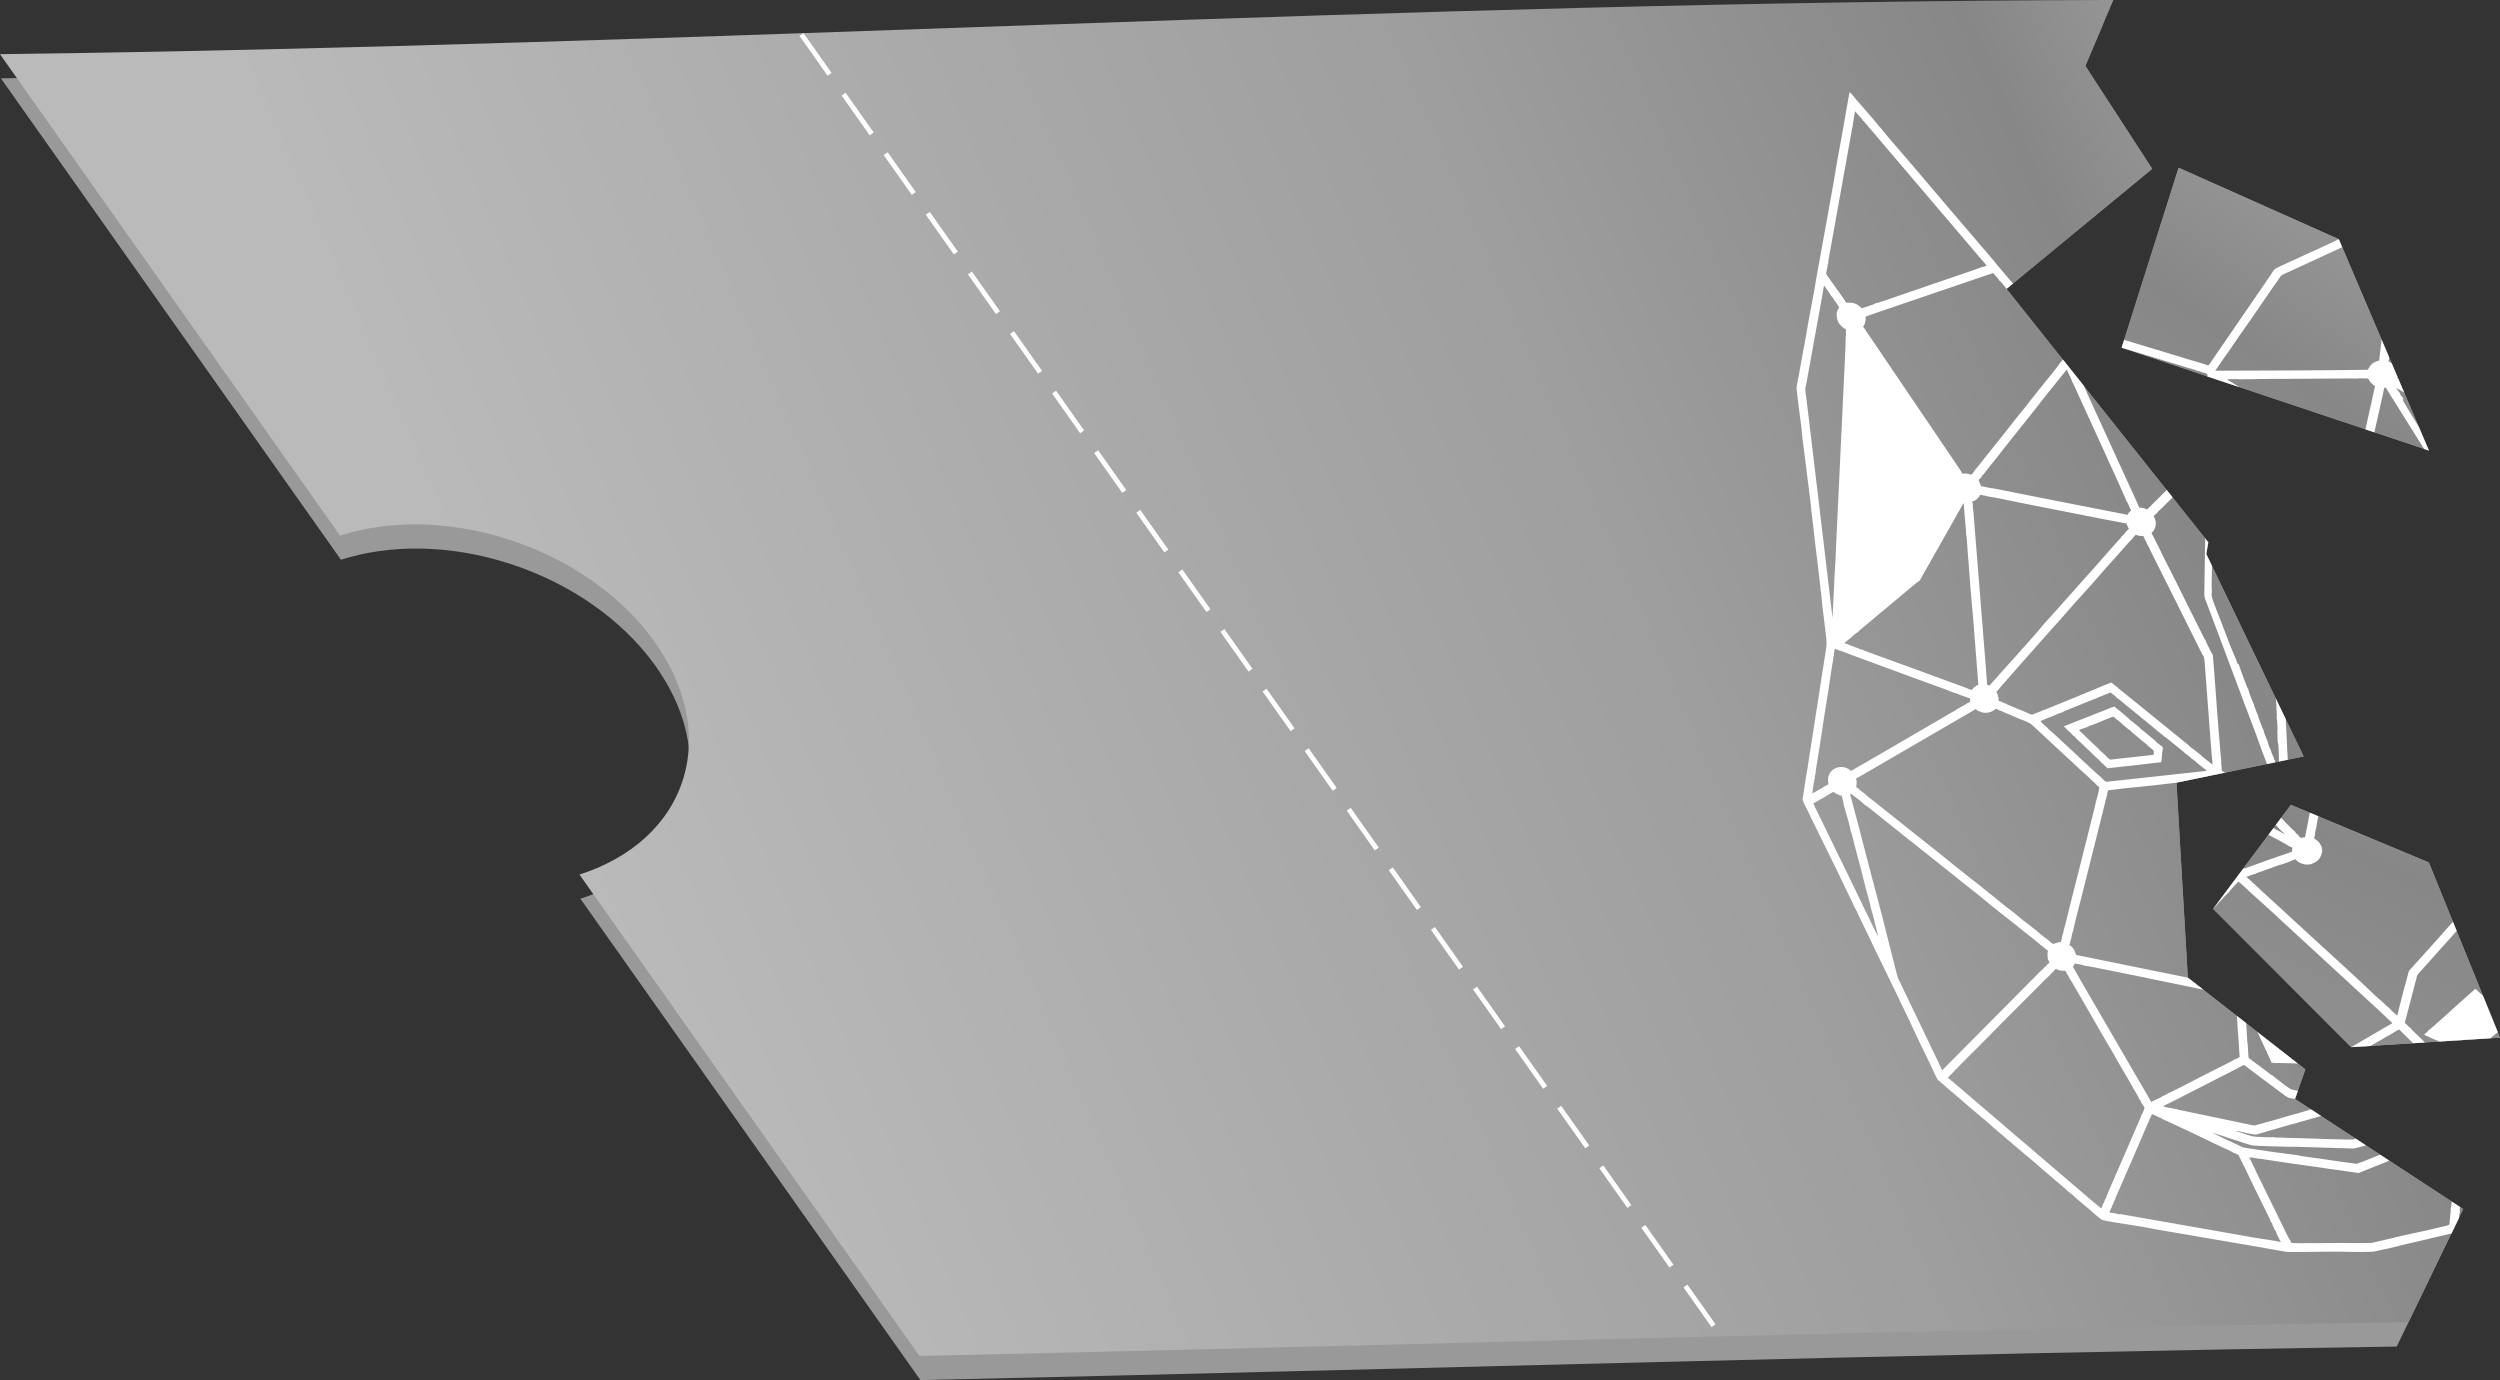 <?xml version="1.0" encoding="UTF-8"?>
<!DOCTYPE svg PUBLIC "-//W3C//DTD SVG 1.1//EN" "http://www.w3.org/Graphics/SVG/1.1/DTD/svg11.dtd">
<!-- Creator: CorelDRAW -->
<svg xmlns="http://www.w3.org/2000/svg" xml:space="preserve" width="102.8mm" height="56.751mm" version="1.1" style="shape-rendering:geometricPrecision; text-rendering:geometricPrecision; image-rendering:optimizeQuality; fill-rule:evenodd; clip-rule:evenodd"
viewBox="0 0 1592.55 879.17"
 xmlns:xlink="http://www.w3.org/1999/xlink"
 xmlns:xodm="http://www.corel.com/coreldraw/odm/2003">
 <rect x="0" y="0" width="1592.55" height="879.17" fill="#333333" stroke="none"/>
 <defs>
  <style type="text/css">
   <![CDATA[
    .str0 {stroke:white;stroke-width:3.1;stroke-miterlimit:22.926;stroke-dasharray:30.984 15.492}
    .fil3 {fill:none}
    .fil2 {fill:white}
    .fil0 {fill:#999999;fill-rule:nonzero}
    .fil1 {fill:url(#id0);fill-rule:nonzero}
    .fil5 {fill:url(#id1);fill-rule:nonzero}
    .fil4 {fill:url(#id2);fill-rule:nonzero}
   ]]>
  </style>
  <linearGradient id="id0" gradientUnits="userSpaceOnUse" x1="507.61" y1="874.74" x2="2249.66" y2="120.31">
   <stop offset="0" style="stop-opacity:1; stop-color:#BABABA"/>
   <stop offset="0.369" style="stop-opacity:1; stop-color:#9E9E9E"/>
   <stop offset="0.541" style="stop-opacity:1; stop-color:#878787"/>
   <stop offset="0.71" style="stop-opacity:1; stop-color:#B8B8B8"/>
   <stop offset="0.851" style="stop-opacity:1; stop-color:#B8B8B8"/>
   <stop offset="1" style="stop-opacity:1; stop-color:#8F8F8F"/>
  </linearGradient>
  <linearGradient id="id1" gradientUnits="userSpaceOnUse" xlink:href="#id0" x1="1080.95" y1="1220.32" x2="2131.93" y2="-360.62">
  </linearGradient>
  <linearGradient id="id2" gradientUnits="userSpaceOnUse" xlink:href="#id0" x1="1002.64" y1="1443.9" x2="1803.89" y2="-277.12">
  </linearGradient>
 </defs>
 <g id="Layer_x0020_1">
  <g id="_2460607258528">
   <g>
    <path class="fil0" d="M586.33 879.17l-216.61 -306.66c32.64,-10.44 57.41,-31.92 66.3,-61.73 17.36,-58.2 -32.4,-126.08 -111.14,-151.62 -38.41,-12.46 -76.61,-12.53 -107.69,-2.59l-216.61 -306.66c447.86,-5.58 888.16,-33.27 1339.13,-34.5l-11.3 26.57 42.57 65.56 -92.81 76.45 128.54 161.45 -1.3 7.45 62.08 128.97 -81.04 16.69 7.24 124.25 74.88 58.45 -6.65 18.76 107.17 70.18 -42.34 87.6c-313.76,4.68 -627.89,14.49 -940.44,21.36z"/>
    <path class="fil1" d="M585.74 863.77l-216.61 -306.66c32.64,-10.44 57.41,-31.92 66.3,-61.73 17.36,-58.2 -32.4,-126.08 -111.14,-151.62 -38.41,-12.46 -76.61,-12.53 -107.69,-2.59l-216.61 -306.66c450.23,-5.6 892.81,-33.57 1346.28,-34.52l-17.85 42 42.57 65.56 -92.81 76.45 128.54 161.45 -1.3 7.45 62.08 128.97 -81.04 16.69 7.24 124.25 74.88 58.45 -6.65 18.76 107.17 70.18 -34.83 72.08c-316.45,4.63 -633.29,14.55 -948.53,21.48z"/>
    <path class="fil2" d="M1566.41 775.79c0.11,-1.6 0.34,-3.46 0.68,-3.91 -0.31,-0.82 -0.15,-2.38 0.05,-2.95l-5.35 -3.5c-0.2,2.06 -0.45,4.08 -0.73,4.59 0.31,0.61 -0.04,3.47 -0.24,4.17 0.05,0.92 -0.18,1.7 -0.17,2.69 -0.15,0.46 -0.2,1.06 -0.18,1.69 -0.12,0.56 -0.24,1.13 -0.29,1.73 -0.29,0.03 -0.53,-0.01 -0.71,-0.02 -0.26,0.31 0.1,0.15 -0.36,0.35 -1.86,0.45 -3.71,0.89 -5.46,1.31 -9.21,2.45 -21.54,4.51 -30.57,6.96 -4.1,0.96 -8.24,1.98 -12.31,2.87 -4.19,0.1 -8.48,0.06 -12.64,0.1 -4.15,-0.14 -8.66,-0.12 -12.67,-0.01 -6.39,0.01 -12.71,0.06 -19.1,0.07 -1.38,-0.11 -5.75,0.17 -6.24,-0.27 -0.79,0.3 -0.22,0.42 -1.24,-1.55 -0.68,-1.26 -0.59,-0.58 -1.26,-2.19 -0.45,-0.68 -0.82,-1.51 -1.23,-2.26 -0.68,-1.43 -1.42,-2.9 -2.13,-4.45 -5.73,-11.73 -11.5,-23.38 -17.23,-35.11 -0.16,-0.54 -0.44,-1.04 -0.6,-1.58 -0.27,-0.5 -0.58,-0.93 -0.78,-1.4 -0.34,-0.54 -0.58,-1.11 -0.74,-1.65 -0.79,-1.4 -1.39,-2.8 -2.11,-4.16 0.85,-0.09 4.67,0.51 5.2,0.7 1.28,-0.04 14.36,2.07 16.02,2.33 16.03,2.33 32.2,4.55 48.4,6.89l19.62 -7.83 -5.85 -3.83c-7.65,3.07 -14.71,5.87 -14.99,5.81 -3.12,-0.4 -6.23,-0.8 -9.24,-1.23 -6.12,-0.83 -12.62,-1.95 -18.54,-2.68 -0.74,-0.12 -8.6,-1.07 -9.44,-1.52 -5.02,-0.7 -9.91,-1.32 -14.79,-1.94 -3.04,-0.54 -17.83,-2.48 -20.3,-3.08 -6.64,-3.08 -13.28,-6.15 -19.84,-9.37 8.08,2.23 17.72,5.91 25.37,8.09 1.02,0.27 22.27,0.9 23.9,0.87 1.32,-0.11 3.58,0.02 5.11,0.02 11.92,0.42 23.76,0.79 35.82,1.1 1.32,-0.11 3.54,-0.9 4.86,-1.18l3.06 -0.82 -6.44 -4.22c-1.08,0.27 -1.85,0.46 -2.13,0.5 -1.64,0.21 -29.37,-0.73 -29.62,-0.77 -3.65,-0.06 -7.06,-0.25 -10.46,-0.27 -1.6,-0.04 -3.44,-0.12 -5.11,-0.2 -1.28,0.04 -2.52,0 -3.72,-0.1 -0.89,-0.02 -0.57,0.23 -1.2,-0.28 -1.18,0.36 -12.39,-0.04 -13.55,-0.39 -1.8,-0.51 -3.56,-1.08 -5.6,-1.81 -1.76,-0.57 -3.85,-1.05 -5.57,-1.7 0.89,-0.15 7.88,1.41 9.61,1.88 4.98,0.94 3.79,0.31 9.86,-1.3 2.11,-0.58 18.87,-5.57 19.97,-5.61 1.11,-0.57 2.68,-0.82 3.97,-1.21l11.41 -3.25 -6.33 -4.15c-0.44,0.14 -0.6,0.18 -1.32,0.17 -0.44,0.48 -1.72,0.7 -2.43,0.86 -0.96,0.29 -1.65,0.56 -2.64,0.74 -1.33,0.64 -3.89,1.07 -5.5,1.56 -2.04,0.62 -3.82,1.11 -5.75,1.69 -1.93,0.59 -3.61,1.04 -5.54,1.63 -1.43,0.32 -4.72,1.43 -5.82,1.48 -0.58,0.41 -3.9,1.24 -4.72,1.44 -2.25,0.68 -2.19,0.9 -4.48,0.31 -14.73,-3.07 -29.35,-6.18 -44.08,-9.25 -0.57,-0.12 -0.92,-0.13 -1.48,-0.25 -0.25,-0.04 -0.53,-0.19 -0.7,-0.2 -0.99,-0.35 -0.28,-0.15 -0.7,-0.37 -0.61,0.13 -0.99,0.01 -1.7,-0.18 -0.35,-0.01 -0.43,-0.05 -0.81,-0.16 -0.85,-0.09 -0.53,-0.02 -0.95,-0.41 -1,0.18 -4.78,-0.66 -5.66,-1.03 0.44,-0.48 1.19,-0.71 1.98,-1.19 0.68,-0.27 1.37,-0.71 2.26,-1.04 0.4,-0.24 0.75,-0.4 1.15,-0.64 0.5,-0.27 1.08,-0.5 1.69,-0.81 0.21,-0.07 0.43,-0.13 0.72,-0.34 1.62,-0.84 3.27,-1.76 4.96,-2.56 11.24,-5.76 22.48,-11.53 33.79,-17.25 5.93,-3.03 4.05,-3.22 7.85,-0.4 0.17,0.18 0.38,0.29 0.56,0.48 0.39,0.29 0.18,0.18 0.42,0.4 0.67,0.26 0.77,0.41 1.4,0.92 5.97,4.51 12.04,8.99 18.01,13.5 0.52,0.37 0.87,0.55 1.43,1.03 0.66,0.44 0.95,0.59 1.43,1.21 0.25,0.04 0.14,-0.1 0.53,0.19 2.62,1.66 1.01,0.81 5.82,1.74l1.83 -5.15c-1.94,-0.38 -3.52,-0.72 -4.1,-0.89 -0.99,-0.17 -8.24,-5.81 -10.09,-7.24 -0.56,-0.48 -1.02,-0.63 -1.25,-1.2 -1.31,-0.42 -2.87,-1.88 -4.09,-2.79 -4.02,-2.94 -7.96,-5.84 -11.87,-8.81 -0.17,-1.88 -0.34,-3.76 -0.4,-5.68 -0.12,-0.96 -0.2,-2.16 -0.21,-3.16 -0.45,-2.21 -0.42,-6.49 -0.68,-9.05 -0.11,-1.42 -0.2,-2.87 -0.29,-4.31l-5.91 -4.61c0.44,6.51 0.83,13.04 1.38,19.52 -0.08,0.32 -0.05,0.6 -0.02,0.88 0.02,0.81 0.07,1.56 0.23,2.45 0.04,1.1 0.05,2.27 0.21,3.33 -1.08,0.5 -2.66,1.63 -3.8,1.74 -0.11,0.21 0.03,0.11 -0.4,0.41 -0.18,0.17 -0.29,0.21 -0.58,0.41 -0.53,0.16 -0.96,0.29 -1.33,0.64 -6.18,3.17 -12.32,6.27 -18.42,9.3 -1.26,0.68 -20.19,10.59 -21.22,10.67 -0.29,0.38 0.25,0.04 -0.65,0.55 -0.25,0.13 -0.57,0.23 -0.82,0.37 -0.72,0.33 -1.08,0.68 -1.93,0.76 -0.37,0.52 -0.55,0.52 -1.19,0.89 -1.47,0.74 -2.94,1.48 -4.45,2.12 -0.36,0.17 -0.72,0.33 -1.01,0.54 -0.25,0.13 -0.4,0.24 -0.54,0.34 -0.92,-1.65 -1.88,-3.24 -2.73,-4.85 -0.38,-0.65 -0.68,-1.26 -0.99,-1.69 -13.66,-23.55 -27.32,-47.09 -41.02,-70.57 -0.45,-0.68 -0.71,-1.36 -1.09,-2.01 -0.31,-0.61 -0.65,-1.15 -0.96,-1.58 -0.07,-0.22 -0.17,-0.36 -0.24,-0.57 -0.17,-0.18 -0.28,-0.33 -0.34,-0.54 -0.51,-0.9 -1.06,-1.9 -1.6,-2.73 -0.41,-0.58 -0.69,-1.08 -0.99,-1.69 0.44,-0.66 0.95,-1.29 1.47,-2.09 1.45,0.32 2.83,0.6 4.31,0.86 0.6,0.23 0.74,0.13 1.27,0.49 1.4,-0.26 61.91,12.45 76.06,15.34l-9.77 -7.62c-23.81,-4.81 -47.58,-9.64 -71.33,-14.51 -0.42,-1.92 -0.77,-2.29 -1.47,-3.83 -1.19,-0.99 -0.89,-1.55 -2.57,-2.26 0.01,-0.53 -0.14,-0.25 0.02,-0.88 0.27,-0.84 0.04,-0.25 0.37,-0.52 -0.07,-0.22 -0.1,-0.32 -0.13,-0.43 0.09,-1.02 0,-0.18 0.3,-0.56 -0.1,-0.32 -0.13,-0.43 0.13,-1.09 0.08,-0.31 0.15,-0.28 0.22,-0.42 -0.06,-0.57 -0.21,-0.29 0.3,-0.56 -0.13,-0.43 -0.17,-0.36 -0.09,-0.67 0.09,-0.85 0.15,-0.46 0.3,-0.74 -0.05,-0.75 0.09,-0.85 0.18,-1.52 0.08,-0.32 0.08,-0.49 0.2,-0.7 0.3,-0.74 0.11,-0.39 0.37,-0.7 -0.08,-1.21 4.54,-18.72 5.21,-21.32 5.04,-20.34 10.15,-40.64 15.26,-60.93 0.16,-0.81 0.15,-1.98 0.8,-2.53 -0.06,-0.57 -0.06,-0.39 0.02,-1.06 0.08,-0.32 0.04,-0.25 0.19,-0.53 0.15,-0.28 0.07,-0.14 0.25,-0.31 -0.19,-1 0.37,-2.4 0.57,-3.28 9.33,-1.32 19.57,-2.15 29.1,-3.18 1.62,-0.21 8.11,-1 14.57,-1.72l0 -0 31.06 -6.4c-0.66,-0.23 -0.94,-0.21 -1.41,-0.82 -0.29,0.03 -0.57,0.06 -0.75,0.05 -0.18,-1.53 -0.28,-3.19 -0.42,-4.79 -0.18,-1.35 -0.26,-1.21 0.07,-1.66 -0.5,-1.43 -4.42,-53.83 -4.76,-59.29 -0.18,-2.87 -0.58,-5.68 -0.73,-8.45 -0.48,-0.79 -0.96,-1.58 -1.36,-2.34 -0.68,-1.43 -3.23,-6.28 -3.28,-7.2 -0.67,-0.44 -0.59,-0.58 -1.2,-1.8 -3.46,-7.03 -6.93,-13.88 -10.39,-20.74 -1.19,-2.51 -2.44,-4.88 -3.73,-7.53 -4.81,-10.07 -10.54,-20.45 -15.1,-30.31 -0.62,-1.04 -1.16,-2.05 -1.6,-3.09 -0.34,-0.72 -0.75,-1.29 -0.95,-1.93 -0.58,-0.94 -1.02,-1.8 -1.43,-2.73 2.32,-1.99 4.05,-6.27 1.35,-10.83 0.65,-0.55 1.3,-1.1 1.99,-1.72 0.3,-0.73 2.62,-2.73 3.52,-3.59 1.16,-1.17 2.29,-2.28 3.45,-3.45l3.15 -3.11 -3.74 -4.69 -11.05 10.93c-0.55,0.52 -1.05,0.96 -1.53,1.52 -0.52,-0.37 -1.19,-0.63 -1.97,-0.86 -0.7,-0.2 -1.59,-0.22 -2.3,-0.42 -0.25,-0.04 -0.53,-0.01 -0.71,-0.02 -0.57,-1.47 -1.21,-2.79 -1.82,-4.19 -0.71,-1.54 -1.49,-3.12 -2.16,-4.73 -9.71,-21.18 -19.41,-42.35 -29.08,-63.6 -0.51,-1.08 -0.91,-2.01 -1.31,-3.12 -0.24,-0.4 -0.44,-0.86 -0.58,-1.29l-0.2 -0.43 -13.46 -16.91c-0.18,0.22 -0.34,0.42 -0.48,0.61 -0.19,0.53 -0.56,1.05 -1.09,1.21 -0.46,1.37 -12.02,15.2 -13.56,17.25 -2.2,2.95 -4.6,5.62 -6.79,8.57 -1.03,1.43 -2.23,2.85 -3.36,4.31 -3.24,3.74 -7.01,8.81 -10.19,12.77 -6.65,8.29 -13.33,16.65 -19.91,24.98 -0.44,0.48 -0.11,0.21 -0.47,0.38 -0.19,0.35 -0.41,0.77 -0.63,1.01 -0.55,0.69 -1.26,2.2 -2.07,2.21 -1.87,-0.55 -2.47,-0.77 -4.53,-0.61 -0.35,-0.01 -0.64,0.02 -0.85,0.08 -0.34,-0.54 -0.68,-1.08 -1.06,-1.73 -0.62,-0.87 -1.17,-1.69 -1.68,-2.59 -0.48,-0.62 -0.9,-1.19 -1.27,-1.84 -18.44,-27.25 -36.85,-54.39 -55.29,-81.63 -0.66,-0.8 -1.17,-1.7 -1.72,-2.52 -0.38,-0.47 -0.69,-0.9 -0.96,-1.41 -0.21,-0.29 -0.41,-0.58 -0.58,-0.93 -0.17,-0.18 -0.31,-0.26 -0.45,-0.51 -0.14,-0.25 -0.27,-0.5 -0.34,-0.72 0.33,-0.45 0.73,-1.04 1.1,-1.57 0.05,-0.6 -0.04,0.07 0.09,-0.67 0.7,-2.85 0.32,-3.14 0.59,-4.16 0.32,-0.1 0.61,-0.13 0.93,-0.22 1.43,-0.5 2.86,-0.99 4.33,-1.55 23.03,-7.83 46.07,-15.66 69.14,-23.56 1.93,-0.59 3.94,-1.31 5.9,-1.97 0.22,-0.07 0.46,-0.2 0.79,-0.3 0.69,0.9 1.45,1.84 2.25,2.71 0,0 0.07,0.04 0.14,0.07 0.59,0.58 1.21,1.27 1.51,2.06 0.88,0.37 4.09,4.5 4.67,5.25l4.04 -3.33 -10.57 -12.49c-0.49,-0.44 -0.69,-0.9 -1.07,-1.37 -2.98,-3.37 -5.74,-6.98 -8.78,-10.21 -0.52,-0.55 -0.73,-0.83 -1.14,-1.41 -13.56,-15.79 -27.1,-31.76 -40.55,-47.58 -0.45,-0.51 -0.66,-0.79 -1.04,-1.26 -1.9,-2.18 -3.8,-4.35 -5.6,-6.56 -0.45,-0.51 -0.66,-0.62 -1.07,-1.2 -2.97,-3.55 -9.69,-11.05 -12.13,-14.23 -0.76,-0.94 -1.49,-1.77 -2.17,-2.68 -0.91,-0.84 -1.56,-1.63 -2.25,-2.54 -3.79,-4.88 -8.2,-9.45 -12.1,-14.12 -0.41,-0.58 -0.7,-0.73 -1.08,-1.2 -0.97,-1.23 -3.45,-4.52 -4.57,-5.11 -1.39,7.86 -2.88,15.75 -4.16,23.58 -1.31,7.9 -3.02,15.85 -4.3,23.86 -1.58,10.26 -3.62,20.37 -5.38,30.63 -2.48,13.64 -4.95,27.28 -7.39,40.85 -1.79,11.5 -4.31,22.69 -6.13,34.08 -0.17,1.16 -0.37,2.22 -0.58,3.45 -0.31,1.09 -0.47,2.08 -0.61,3.35 -0.24,1.3 -0.48,2.25 -0.68,3.49 -1.05,5.71 -2.07,11.35 -3.08,16.99 -0.25,1.66 -1.58,7.22 -1.44,8.64 0.74,6.39 1.52,12.89 2.37,19.25 0.14,1.42 0.4,2.81 0.58,4.16 0.02,0.81 0.22,1.46 0.17,2.06 0.65,7.24 1.95,15.98 2.84,23.27 0.15,1.42 0.29,2.84 0.51,4.3 0.77,6.5 2.61,19.47 3.04,25.43 0.35,3.58 0.97,7.14 1.28,10.62 0.09,0.68 0.21,1.64 0.24,2.1 0.62,5.79 1.3,11.43 2.03,17.01 0.09,0.85 0.14,1.42 0.24,2.09 0.6,4.97 1.16,10.01 1.76,14.99 0.12,0.78 0.21,1.46 0.16,2.06 0.18,1.35 0.37,2.7 0.58,4.16 0.48,7.06 1.7,14.42 2.39,21.41 0.67,6.36 1.42,8 0.47,13.86 -1.9,11.71 -3.69,23.38 -5.45,35.16 -1.26,6.94 -2.06,14.04 -3.32,20.98 -0.24,1.3 -0.27,2.37 -0.54,3.56 -0.79,5.22 -1.69,10.47 -2.42,15.73 -0.16,0.63 -0.28,1.2 -0.32,1.8 -0.17,1.16 -0.38,2.4 -0.62,3.52 -0.74,4.62 -1.42,9.27 -2.13,14 -0.09,1.02 2.56,6.01 3.24,7.27 0.57,1.29 1.08,2.36 1.69,3.58 2.85,5.81 5.76,11.83 8.68,17.68 4.61,9.43 9.4,18.87 13.8,28.36 0.54,1.18 1.08,2.37 1.73,3.52 0.68,1.26 1.11,2.47 1.8,3.73 1.08,2.37 2.16,4.73 3.46,7.03 2.67,5.98 5.77,11.84 8.54,17.79 3.82,8.38 8.14,16.67 12.07,25.03 5.66,11.87 11.6,23.71 17.04,35.64 3.86,8.31 8.14,16.5 11.89,24.85 2.54,5.38 1.73,3.69 5.59,7.09 1.18,1.16 2.47,2.29 3.86,3.39 0.66,0.62 0.8,0.69 1.43,1.21 0.8,0.69 1.67,1.42 2.61,2.19 0.55,0.65 0.73,0.66 1.29,1.13 1.29,1.13 2.57,2.26 3.9,3.32 0.56,0.48 0.62,0.69 1.32,1.24 0.67,0.44 0.77,0.59 1.36,1.17 2.13,1.76 4.42,3.69 6.65,5.59 0.6,0.4 0.59,0.58 1.22,1.09 0.49,0.44 0.77,0.59 1.39,1.1 0.52,0.54 0.73,0.66 1.32,1.06 1.25,1.2 2.61,2.37 3.97,3.54 0.52,0.37 0.59,0.58 1.22,1.1 6.96,6.02 14.07,11.94 21.07,17.89 2.51,1.87 5.29,4.6 7.8,6.65 2.23,1.9 4.35,3.83 6.62,5.66 0.45,0.51 0.8,0.69 1.29,1.13 0.63,0.51 0.69,0.73 1.39,1.1 0.63,0.51 0.62,0.69 1.18,1.16 0.87,0.73 1.74,1.46 2.65,2.12 0.59,0.58 0.76,0.76 1.32,1.24 0.94,0.77 1.74,1.46 2.68,2.23 0.6,0.41 0.69,0.73 1.25,1.2 0.87,0.73 1.74,1.46 2.65,2.12 0.63,0.51 0.8,0.69 1.43,1.2 0.63,0.51 0.66,0.62 1.18,1.16 2.61,2.19 5.26,4.49 7.94,6.72 0.59,0.58 0.87,0.55 1.32,1.06 1.14,1.23 7.24,6.35 8.12,6.72 1.69,0.54 12.66,2.24 15.06,2.62 2.58,0.39 4.95,0.84 7.46,1.19 7.71,1.23 15.02,2.87 22.76,4.02 2.48,0.42 4.81,0.76 7.42,1.25 8.8,1.54 17.61,3.08 26.52,4.58 10.04,1.57 20.26,3.5 30.3,5.25 2.48,0.42 4.95,0.84 7.49,1.29 3.04,0.36 27.51,-0.17 34.11,-0.07 1.31,0.07 2.98,-0.03 4.43,0.11 2.84,0.07 14.83,0.17 17.08,-0.16 1.49,-0.1 2.85,-0.63 4.35,-0.91 7.12,-1.23 14.17,-3.49 21.23,-4.94 4.14,-0.85 8.78,-2.14 12.84,-3.03 3.74,-0.83 7.54,-1.77 11.36,-2.65l4.83 -10zm-109.05 -291.81l-0.04 -0.83c-0.29,-4.36 -0.44,-8.65 -0.63,-13.05 -0.23,-4.01 -0.45,-8.02 -0.66,-12.04l-6.4 -13.3c0.43,1.73 0.56,7.24 0.65,9.13 0.1,1.67 0.26,2.38 -0.04,3.11 0.37,0.83 0.77,8.38 0.47,8.93 0.09,2.2 0.15,4.47 0.24,6.66 0.65,1.15 0.7,8.16 0.73,9.97 0.03,0.72 0.05,1.6 0.07,2.55l5.6 -1.15zm-7.98 1.64c-0.11,-0.41 -0.19,-0.8 -0.22,-1.16 -0.56,-0.48 -0.69,-1.08 -0.71,-1.72 -0.37,-0.82 -0.78,-1.76 -1.15,-2.58 -0.33,-0.9 -0.6,-1.57 -0.79,-2.57 -0.63,-0.51 -1.99,-4.73 -2.07,-5.76 -0.14,-0.07 -0.21,-0.11 -0.24,-0.22 0,0 -2.19,-5.02 -2.26,-6.57 -0.07,-0.04 -0.1,-0.15 -0.1,-0.15 -0.07,-0.04 -0.1,-0.14 -0.17,-0.18 -0.45,-0.68 0.24,0.57 -0.17,-0.36 -0.07,-0.04 -0.2,-0.46 -0.2,-0.46 -0.73,-2 -2.99,-7.23 -2.93,-8.54 -0.31,-0.26 -0,0.18 -0.42,-0.4 -0.13,-0.43 -0.34,-0.89 -0.5,-1.43 -0.16,-0.54 -0.41,-0.93 -0.57,-1.64 -0.51,-1.08 -1.12,-2.3 -1.17,-3.4 -0.55,-0.65 -3.4,-8.16 -3.51,-9.47 -0.84,-0.62 -5.37,-13.77 -6.17,-15.99 -1.09,-0.31 -0.29,0.2 -0.9,-0.84 -0.33,-0.89 -0.77,-1.93 -1.07,-2.9 -1.14,-2.93 -1.86,-4.12 -3.27,-7.73 -1.61,-4.08 -3.12,-8.19 -4.66,-12.23 -0.97,-2.75 -2.18,-5.54 -3.19,-8.23 -1.27,-3.36 -3.9,-9.41 -4.15,-12.5 0.02,-0.89 0.27,-0.84 0.22,-1.76 -0.36,-4.22 0.05,-9.74 0.01,-14.23 -0.01,-0.67 0.02,-1.48 0.02,-2.17l-3.62 -7.52 1.3 -7.45 -1.98 -2.49c-0.19,11.78 -0.37,23.56 -0.55,35.33 -0.09,2.37 0.9,4.24 1.77,6.49 1.6,4.25 3.14,8.47 4.72,12.62 1.61,4.26 3.28,8.55 4.85,12.87 4.75,12.73 9.53,25.56 14.35,38.33 3.04,8.33 6.81,17.49 9.57,25.67 1.36,3.87 3.03,8.15 4.67,12.41l5.26 -1.08zm-104.51 -34.85c-8.2,3.26 -16.37,6.45 -24.57,9.7 -1.94,0.76 -3.8,1.56 -5.59,2.23 0.52,0.55 0.69,0.9 1.19,0.99 0.51,0.9 0.83,0.98 1.48,1.78 0.6,0.23 3.02,2.77 3.33,3.2 0.42,0.22 0.8,0.52 1.23,0.74 0.27,0.86 1.42,1.74 2.08,2.35 0.73,0.66 1.56,1.46 2.3,2.11 0.76,0.76 4.16,4.18 4.69,4.37 0.45,0.68 3.82,3.82 4.89,4.83 0.17,0.18 0.24,0.22 0.38,0.29 0.49,0.44 -0.07,0.14 0.35,0.19 0.72,1.01 1.74,1.64 2.25,2.54 0.6,0.23 1.08,0.84 1.57,1.28 0.69,0.9 1.43,1.21 1.98,2.04 11.31,-1.16 22.63,-2.49 33.94,-3.83 0.65,-0.37 0.36,-0.17 0.56,-1.05 0.01,-0.53 0.02,-1.06 0.11,-1.56 0.05,-0.6 0.13,-1.09 0.18,-1.69 -0.02,-0.81 0.11,-1.55 0.2,-2.4 0.15,-0.46 0.2,-1.06 0.29,-1.73 0.09,-1.02 -0.05,-1.1 -0.46,-1.68 -1.05,-0.56 -2.09,-1.82 -3.07,-2.17 -0.31,-0.61 -0.62,-0.86 -1.07,-1.19 -0.7,-0.55 -0.7,-0.55 -1.29,-1.13 -0.8,-0.69 -7.14,-6.03 -7.84,-6.4 -0.45,-0.68 -5.91,-5.29 -6.65,-5.59 -0.41,-0.75 -9.54,-8.29 -10.55,-8.91 -0.64,0.2 -1.32,0.46 -1.9,0.69zm-7.85 26.64c-0.13,-0.43 0.04,-0.07 -0.23,-0.57 -0.07,-0.04 -0.56,-0.48 -0.7,-0.55 -2.68,-2.41 -5.21,-4.92 -7.78,-7.35 -0.28,-0.33 -0.21,-0.29 -0.35,-0.36 -1.14,-1.23 -2.65,-2.3 -3.47,-3.45 1.3,-1.1 5.43,-1.59 6.42,-2.77 2.38,-0.26 14.44,-6.04 15.47,-5.76 1.29,1.13 2.61,2.19 3.93,3.25 0.28,0.15 0.21,0.11 0.42,0.22 0.45,0.68 5.77,5.21 6.69,5.52 0.13,0.43 -0.08,0.14 0.45,0.68 2.23,1.9 4.6,3.87 6.97,5.85 0.52,0.55 0.7,0.55 1.25,1.03 0.39,0.29 0.88,0.55 1.33,0.88 0.34,0.72 0.38,0.65 1.07,1.2 0.7,0.55 1.43,1.21 2.23,1.9 0.52,0.37 0.66,0.62 1.22,1.1 0.06,0.39 0.05,0.92 0.15,1.24 -0.15,0.46 -0.23,0.95 -0.28,1.37 -9.14,0.97 -18.25,2.04 -27.33,3.05 -1.03,-0.1 -0.83,-0.8 -1.89,-1.18 -0.31,-0.61 -0.73,-0.83 -1.18,-1.34 -0.94,-0.77 -3.51,-3.38 -4.38,-3.94zm101.02 180.03c1.12,2.37 2.22,4.65 3.43,7.29 0.85,1.79 1.52,3.4 2.3,4.98 0.75,1.65 1.56,3.33 2.3,4.98 0.3,0.79 0.64,1.5 1.01,2.33 0.46,-0.02 0.92,-0.05 1.46,-0.03 0.53,0.19 0.25,0.04 0.6,0.23 0.95,-0.24 11.21,0.21 14.57,0.25l-25.67 -20.03zm-92.85 111.8c0.01,-0.53 0.05,-0.6 0.24,-0.95 0.04,-0.07 0.18,-0.35 0.22,-0.42 0.3,-0.56 0.04,-0.25 0.37,-0.52 0.02,-0.71 -0.11,0.03 0.08,-0.5 0.16,-0.63 0.26,-0.31 0.29,-0.38 -0.03,-0.29 0.01,-0.53 0.12,-0.74 0.37,-0.7 0.15,-0.28 0.51,-0.45 -0.1,-0.15 -0.1,-0.32 -0.13,-0.43 0.19,-0.7 0.04,-0.07 0.36,-0.35 0.03,-1.06 2.07,-5.26 2.48,-6.2 6.14,-13.93 12.21,-28.08 18.24,-42.16 0.11,-0.21 0.15,-0.46 0.3,-0.73 0.15,-0.28 0.3,-0.56 0.59,-0.76 0.01,-0.53 -0.11,0.03 0.05,-0.6 0.04,-0.25 0.11,-0.39 0.23,-0.6 0.56,-1.22 1.12,-2.45 1.75,-3.81 0.17,0.18 0.31,0.26 0.63,0.34 0.39,0.12 0.39,0.12 0.7,0.2 0.59,0.41 0.28,0.15 0.55,0.48 0.85,0.09 1.41,0.57 2.57,1.09 0.63,0.33 1.97,0.69 2.38,1.27 1.38,0.28 36.81,17.21 37.12,17.46 1.06,0.38 7.55,3.38 8,3.89 0.95,0.24 1.37,0.46 2.29,0.95 1.23,0.56 0.94,0.59 1.55,1.99 0.58,1.11 2.04,3.77 2.34,4.91 0.17,0.18 0.14,0.07 0.35,0.36 4.91,10.4 9.93,20.58 15.05,30.91 0.4,0.93 1.94,3.8 2.09,4.69 0.14,0.25 0.31,0.43 0.48,0.62 0.34,0.54 0.88,1.72 0.97,2.4 0.14,0.25 0.14,0.07 0.38,0.47 0.03,0.11 0.21,0.29 0.2,0.47 0.37,0.65 0.34,0.54 0.47,1.32 0.45,0.33 0,-0.18 0.35,0.36 0.07,0.04 0.24,0.4 0.31,0.43 0.13,0.43 0.37,0.82 0.54,1.36 0.44,1.04 0.87,2.08 1.42,3.08 0.44,0.86 0.81,1.69 1.36,2.51 -1.17,-0.17 -2.44,-0.49 -3.5,-0.69 -1.41,-0.22 -2.83,-0.43 -4.14,-0.68 -4.81,-0.58 -18.85,-3.11 -23.69,-3.98 -23.68,-4.15 -47.37,-8.31 -70.8,-12.42 -0.93,0.22 -2.45,-0.13 -3.08,-0.47 -0.92,-0.13 -1.84,-0.26 -2.69,-0.35 -0.42,-0.05 -0.85,-0.09 -1.24,-0.21 -0.02,-0.64 0.2,-0.88 0.5,-1.62 0.15,-0.46 0.27,-0.84 0.56,-1.22 0.15,-0.28 0.15,-0.28 0.25,-0.31zm-103.55 -83.52c0.11,-0.21 0.33,-0.45 0.59,-0.76 0.18,-0.17 0.51,-0.45 0.8,-0.65 0.22,-0.24 0.47,-0.55 0.69,-0.8 0.44,-0.48 0.91,-0.86 1.41,-1.31 -0.03,-0.28 -0.29,0.2 0.04,-0.25 0.07,-0.14 0.26,-0.31 0.44,-0.49 0.4,-0.41 0.4,-0.41 0.97,-0.65 0.16,-0.63 6.29,-6.6 7.09,-7.43 7.4,-7.17 14.93,-15.09 22.23,-22.41 7.44,-7.42 14.78,-14.81 22.23,-22.23 1.24,-1.31 6.76,-6.98 7.62,-7.41 0.12,-0.56 0.3,-0.56 0.74,-1.04 0.44,-0.49 0.65,-0.73 1.16,-1 0.66,-0.73 1.24,-1.31 1.93,-2.11 2.11,0.94 2.78,1.21 5.47,1.2 0.71,0.02 0.5,-0.09 0.88,0.38 0.35,0.36 0.34,0.72 0.47,1.14 0.34,0.54 0.68,1.08 1.03,1.62 0.37,0.65 0.68,1.26 1.09,2.01 0.8,0.69 23.15,40.22 27.09,46.52 3.48,6.15 7.03,12.33 10.69,18.48 1.77,3.27 3.65,6.33 5.46,9.52 0.45,0.68 0.72,1.19 0.84,1.97 0.45,0.33 0.08,-0.32 0.66,0.62 0.38,0.47 0.31,0.61 0.51,1.08 0.17,0.54 0.41,0.93 0.72,1.36 0.17,0.36 0.52,0.72 0.83,1.15 1.19,2.15 1,1.16 -0.58,5.16 -0.26,0.31 -0.55,0.69 -0.73,1.04 0.02,0.81 -2.04,5.19 -2.48,6.2 -6.22,14.43 -12.36,28.71 -18.61,42.86 -0.23,0.77 -0.28,1.2 -0.86,1.78 0.06,0.57 -0.12,0.74 -0.38,1.41 -0.23,0.6 -0.31,1.09 -0.81,1.36 -0.09,0.85 -0.2,1.06 -0.5,1.62 -0.19,0.53 -0.34,0.98 -0.74,1.22 -0.09,0.85 -0.69,2.32 -1.16,2.87 -0.91,-0.48 -36.38,-31.04 -40.18,-34.22 -1.99,-1.68 -3.76,-3.25 -5.85,-5.07 -7.35,-5.96 -15.49,-13.33 -22.91,-19.5 -7.73,-6.61 -15.46,-13.22 -23.12,-19.79 -0.55,-0.48 -1.08,-0.84 -1.56,-1.28 -0.35,-0.36 -0.73,-0.66 -1.08,-1.02 -0.32,-0.08 -0.25,-0.04 -0.63,-0.33 -0.63,-0.51 -0.49,-0.44 -0.9,-1.01 -0.64,-0.16 -1.08,-0.67 -1.47,-1.14 0.47,-0.38 0.33,-0.28 0.9,-0.68zm-62.15 -176.42c-0.33,-1.07 -0.97,-2.57 -0.7,-3.59 0.75,-0.23 0.95,0.24 2.24,1.37 1.08,0.84 6.14,4.51 6.62,5.48 0.95,0.41 4.26,2.98 5.38,3.93 7.56,6.08 15.2,12.19 22.76,18.26 2.9,1.99 7.6,6.18 10.46,8.24 1.19,0.81 2.12,1.76 3.52,2.85 5.85,4.72 11.75,9.37 17.64,14.02 0.56,0.48 0.94,0.77 1.5,1.24 4.63,3.8 12.03,9.34 15.89,12.73 3.83,3.29 12.93,10.35 17.57,13.98 1.11,0.95 2.3,1.93 3.52,2.85 3.45,2.81 6.94,5.56 10.49,8.34 0.63,0.51 3.1,2.45 3.37,2.96 0.78,0.23 0.46,0.15 1.01,0.63 0.38,0.29 0.7,0.55 1.08,0.84 0.28,0.15 0.28,0.15 0.63,0.51 0,0 0.21,0.11 0.24,0.22 0.28,0.33 0.07,0.04 0.28,0.33 0.49,0.09 0.28,-0.03 0.49,0.44 0.53,0.19 0,-0.18 0.63,0.33 0.21,0.11 0.35,0.19 0.49,0.44 -0.08,0.5 -0.27,1.02 -0.28,1.55 -0.07,1.66 -0.05,2.12 0.27,3.9 0.34,0.72 0.61,1.4 0.98,2.04 -0.68,0.44 -0.88,0.97 -1.55,1.23 -0.19,0.35 -0.07,0.14 -0.33,0.63 -0.61,0.48 -1.16,1 -1.7,1.51 -0.51,0.63 -1.35,1.52 -2.03,1.97 -20.92,21.13 -41.81,42.19 -62.66,63.17 -0.56,-0.48 -1.03,-1.62 -1.08,-2.37 -0.21,-0.11 -0.14,-0.07 -0.35,-0.36 -0.07,-0.04 -0.24,-0.4 -0.27,-0.5 -0.24,-0.4 -0.34,-0.72 -0.5,-1.25 -0.51,-0.9 -0.95,-1.94 -1.42,-2.9 -7.9,-16.46 -15.79,-32.91 -23.65,-49.27 -1.06,-1.73 -1.44,-3.72 -2.03,-5.82 -3.03,-11.9 -6.16,-23.96 -9.09,-35.89 -5.37,-20.04 -10.48,-40.03 -15.74,-60.11 -0.43,-1.39 -0.79,-2.75 -1.11,-4.17 -0.3,-0.79 -0.43,-1.57 -0.62,-2.39 -0.29,-1.14 -0.62,-2.21 -0.95,-3.46 -0.1,-0.14 -0.17,-0.36 -0.17,-0.54 -0.29,-1.14 -0.59,-2.28 -0.81,-3.38zm-18.44 -0.83c2.23,-1.5 4.71,-2.78 6.94,-4.1 1.49,1.42 2.49,1.41 3.71,2.15 0,0 0.07,0.04 0.14,0.07 0.39,0.12 0.81,0.16 1.27,0.14 0.49,1.96 1.3,3.82 1.36,5.91 0.72,2.71 1.51,5.46 2.37,8.24 0.87,2.43 1.36,5.56 2.08,8.27 1.76,5.32 2.84,11.08 4.42,16.58 1.48,5.35 3.02,10.91 4.27,16.5 1.13,4.81 3.48,12.41 4.37,16.83 0.59,2.1 1.11,4.17 1.77,6.31 0.23,0.75 0.28,1.67 0.51,2.42 0.68,2.96 1.71,5.92 2.18,8.94 -1.67,-3.3 -3.33,-6.6 -4.89,-9.93 -0.78,-1.76 -1.66,-3.3 -2.51,-5.1 -0.81,-1.69 -1.63,-3.37 -2.44,-5.05 -3.29,-6.67 -6.4,-13.34 -9.73,-20.11 -6.58,-13.34 -13.12,-26.93 -19.63,-40.24 -0.55,-1.01 -0.98,-2.04 -1.53,-3.23 -0.17,-0.36 -0.41,-0.76 -0.61,-1.22 1.11,-0.57 1.94,-1.12 2.99,-1.73 0.86,-0.44 2.01,-1.26 2.95,-1.66zm21.59 -8.51c0.02,-0.71 0.07,-1.49 0.09,-2.19 -0.2,-0.64 -0.26,-1.21 -0.39,-1.82 0.5,-0.27 0.97,-0.65 1.51,-0.81 0.22,-0.24 0.54,-0.34 0.94,-0.58 0.94,-0.58 1.91,-1.05 2.95,-1.66 22.77,-13.26 45.78,-26.65 68.76,-39.97 0.58,-0.41 1.26,-0.85 1.91,-1.22 0.63,0.33 1.02,0.45 1.54,1.17 0.67,0.09 0.35,0.01 1.1,0.31 0.39,0.12 0.81,0.34 1.27,0.49 1.9,0.65 3.96,0.49 5.75,-0.17 1.68,-0.63 1.34,-0.99 2.44,-1.21 0.11,-0.21 0.37,-0.52 0.62,-0.83 0.64,-0.02 1.48,0.43 1.65,0.61 4.6,2 9.21,3.99 13.92,5.96 0.95,0.24 6.05,2.31 6.92,3.05 4.8,4.16 11.43,10.64 16.34,15.12 6.33,5.69 13.03,12.2 19.26,17.74 0.76,0.76 2.09,1.82 2.74,2.62 0.24,0.22 0.46,0.33 0.7,0.55 0.59,0.58 0.21,0.11 0.52,0.72 0.85,0.27 0.46,0.15 1.05,0.74 0.07,0.04 0.28,0.33 0.28,0.33 0.38,0.29 0.21,0.11 0.41,0.58 0.8,0.69 1.67,1.42 2.47,2.12 -0.16,0.63 -0.38,1.23 -0.47,1.9 -0.11,0.39 -0.2,0.88 -0.28,1.37 -0.12,0.56 -0.28,1.2 -0.33,1.8 -0.3,0.74 -0.49,1.44 -0.69,2.14 -0.18,1.69 -9.96,39.93 -10.35,41.69 -1.68,6.9 -3.51,13.72 -5.26,20.75 -0.63,2.53 -1.29,5.14 -1.91,7.67 -0.58,2.29 -2.91,12.42 -3.38,12.98 -0.02,0.71 -0.35,2.86 -0.86,3.48 -0.15,0.63 -0.24,1.3 -0.33,1.97 -0.12,0.56 -0.2,1.06 -0.5,1.62 -0.08,0.32 -0.12,0.74 -0.17,1.16 -0.53,-0.01 -0.92,0.05 -1.45,0.03 -1.07,0.33 -2.18,0.72 -3.18,1.09 -0.07,0.14 -0.11,0.21 -0.15,0.28 -0.56,-0.47 -0.73,-0.66 -1.36,-0.99 -0.7,-0.55 -0.91,-0.66 -1.39,-1.27 -0.59,-0.41 -1.08,-0.84 -1.5,-1.24 -1.23,-0.39 -5.61,-4.5 -7.15,-5.67 -1.85,-1.43 -3.63,-2.82 -5.41,-4.21 -0.77,-0.59 -1.25,-1.02 -1.99,-1.5 -1.5,-1.06 -3.62,-3 -5.26,-4.32 -0.39,-0.29 -0.56,-0.47 -0.87,-0.73 -1.01,-0.81 -1.88,-1.54 -2.86,-2.23 -0.63,-0.51 -1.22,-0.92 -1.82,-1.32 -3.1,-2.45 -6.1,-4.94 -9.09,-7.43 -0.7,-0.55 -1.05,-0.73 -1.75,-1.28 -1.81,-1.5 -3.59,-2.89 -5.33,-4.35 -1.57,-1.1 -2.37,-1.97 -3.8,-3 -0.66,-0.44 -1.91,-1.64 -3.56,-2.78 -7.04,-5.53 -13.91,-11.05 -20.81,-16.69 -0.88,-0.55 -1.39,-1.28 -2.79,-2.2 -11.58,-9.19 -23.05,-18.23 -34.44,-27.41 -0.73,-0.48 -1.25,-1.02 -1.95,-1.57 -1.57,-1.28 -6.49,-4.88 -7.28,-5.92 -0.73,-0.48 -1.5,-1.07 -2.13,-1.58 -0.59,-0.4 -0.66,-0.44 -1.08,-1.02 -0.21,-0.11 -0.11,0.03 -0.35,-0.19 -0.27,-0.33 -0.07,-0.04 -0.38,-0.47 -0.35,-0.19 -0.59,-0.4 -0.88,-0.55 -0.14,-0.07 -0.21,0.07 -0.46,-0.15 0.04,-0.42 0.13,-0.92 0.25,-1.48zm121.89 -42.66c0.89,-0.33 1.79,-0.66 2.75,-0.95 1.15,-0.64 5.92,-2.68 6.98,-2.65 0.33,-0.63 0.44,-0.48 1.62,-1.02 1.82,-0.73 3.69,-1.53 5.63,-2.3 2.54,-1.07 5.12,-2.03 7.67,-3.09 2.54,-0.89 5.05,-2.07 7.56,-3.06 2.62,-1.03 5.12,-2.2 7.84,-3.09 1.35,1.34 3.56,2.6 4.04,3.57 0.78,0.23 3.18,2.31 3.84,2.93 1.85,1.61 3.76,3.07 5.65,4.61 0.84,0.62 1.15,1.06 1.88,1.54 6.34,5.16 12.79,10.46 19.1,15.69 0.6,0.05 0.53,0.19 1.01,0.63 3.59,2.89 7.25,5.82 10.87,8.81 0.38,0.29 0.66,0.62 1.08,1.02 0.91,0.66 3.77,2.72 4.25,3.51 1.02,0.45 3.49,2.57 4.15,3.37 0.84,0.45 4.33,3.37 5.16,3.99 0.1,0.32 0.35,0.19 -0.15,0.28 -21.35,2.28 -42.62,4.6 -63.83,6.95 -0.6,-0.23 -3.52,-3.03 -3.83,-3.46 -0.98,-0.52 -15.54,-14.25 -16.86,-15.49 -4.24,-3.86 -8.52,-7.83 -12.65,-11.73 -1.25,-1.03 -3.38,-2.78 -4.38,-4.11 -0.25,-0.04 -0.04,0.07 -0.31,-0.26 -0.73,-0.48 -3.38,-2.96 -3.79,-3.53 0.98,-0.83 3.62,-1.39 4.73,-2.14zm-51.79 -9.13c-0.22,0.24 0.18,0 -0.36,0.35 -2.15,1.18 -4.2,2.33 -6.29,3.56 -0.18,0.17 0.03,0.11 -0.36,0.34 -0.18,0.17 -0.25,0.14 -0.5,0.27 -16.01,9.32 -31.9,18.61 -47.77,27.83 -2.77,1.49 -5.32,3.08 -8.06,4.68 -2.77,1.66 -5.64,3.18 -8.38,4.77 -0.33,0.45 -1.48,0.92 -2.01,1.08 -2.77,-3.08 -9.56,-4 -13.45,1.46 -0.27,1.02 -0.56,1.23 -0.83,2.25 -0.26,0.66 -0.36,1.69 -0.24,2.47 0.02,0.82 0.14,1.6 0.27,2.38 -1.76,0.77 -8.96,5.36 -10.28,5.82 0.3,-2.26 0.64,-4.59 0.97,-6.92 0,0 0.08,-0.32 0.11,-0.39 0.19,-0.53 -0.03,-0.11 0.26,-0.49 -0.16,-0.71 -0.24,-0.22 -0.05,-0.92 0.04,-0.07 0.08,-0.32 0.12,-0.39 0.19,-0.53 -0.04,-0.11 0.26,-0.49 -0.17,-0.54 -0.17,-1.88 0.27,-2.37 -0.04,-1.45 2.5,-16.22 2.79,-18.31 0.85,-6.17 1.94,-11.95 2.75,-18.06 0.88,-6.07 1.94,-11.96 2.89,-17.98 0.65,-5.29 1.55,-10.55 2.38,-15.84 0.04,-0.42 0.05,-0.78 0.17,-1.16 0.08,-0.32 0.15,-0.63 0.37,-0.88 -0.16,-0.71 0.11,-3.08 0.43,-3.53 -0.04,-1.1 0.33,-3.5 0.64,-4.41 0.84,0.27 1.52,0.36 2.18,0.98 0.96,-0.12 2.86,0.89 3.95,1.2 0.98,0.52 2.96,1.03 4.33,1.67 13.05,4.87 26.12,9.56 39.24,14.47 3.77,1.37 25.52,9.16 26.08,9.63 1.38,0.29 2.71,0.82 3.77,1.37 0.46,0.15 0.88,0.38 1.44,0.5 0.46,0.15 0.57,0.12 0.88,0.38 1.38,0.28 2.6,1.02 4.09,1.27 0.29,1.49 1.15,2.4 -2.06,3.38zm151.51 -28.01c0.05,1.1 0.13,2.31 0.28,3.37 1.38,18.91 2.8,37.75 4.29,56.62 0.16,2.24 0.39,4.51 0.66,6.71 -0.43,-0.05 -0.29,0.03 -0.6,-0.23 -0.53,-0.37 -0.38,-0.29 -0.52,-0.55 -0.42,-0.22 -0.42,-0.22 -0.84,-0.45 -0.81,-0.52 -0.35,-0.19 -0.62,-0.69 -0.81,-0.34 -2.9,-2.16 -3.84,-2.93 -0.87,-0.73 -0.18,-0 -0.69,-0.73 -1.68,-1.25 -3.32,-2.56 -4.95,-3.88 -0.63,-0.51 -0.94,-0.77 -1.68,-1.25 -0.63,-0.51 -1.01,-0.98 -1.63,-1.5 -9.51,-7.64 -18.92,-15.33 -28.33,-23 -1.18,-0.99 -2.26,-1.83 -3.45,-2.82 -4.01,-3.11 -7.84,-6.4 -11.71,-9.44 -0.35,-0.36 -0.49,-0.44 -0.84,-0.62 -0.63,-0.51 -0.49,-0.44 -0.76,-0.94 -0.88,-0.38 -2.83,-2.13 -4.12,-3.08 -3.51,1.36 -7.31,2.93 -10.82,4.46 -3.69,1.53 -7.2,2.89 -10.93,4.5 -3.58,1.5 -7.27,3.03 -10.78,4.4 -1.97,0.66 -9.97,4.38 -11.21,4.35 -0.33,0.45 -0.36,0.34 -1.04,0.61 -0.5,0.27 -0.61,0.3 -1.29,0.39 -0.04,0.07 -0.11,0.03 -0.15,0.1 -0.36,0.17 -0.82,0.37 -1.18,0.53 -0.57,0.23 -0.93,0.4 -1.65,0.56 -1.3,1.1 -2.35,0.36 -4.04,-0.35 -0.6,-0.23 -1.16,-0.53 -1.58,-0.75 -3.9,-1.62 -7.66,-3.17 -11.43,-4.72 -0.7,-0.37 -0.32,-0.26 -0.7,-0.55 -0.71,-0.02 -0.71,-0.02 -1.34,-0.53 -0.64,0.02 -1.1,-0.13 -1.65,-0.79 -0.67,0.09 -1.13,-0.24 -1.94,-0.58 0.04,-1.77 -0.13,-2.31 -0.72,-4.23 -0.27,-0.5 -0.51,-1.07 -0.82,-1.51 0.22,-0.07 0.36,-0.17 0.5,-0.27 0.22,-0.24 0.4,-0.42 0.66,-0.73 0.08,-0.49 -0.07,-0.21 0.44,-0.48 -0.28,-0.33 -0.17,-0.18 0.22,-0.24 0.19,-0.7 0.84,-1.08 1.35,-1.7 0.51,-0.62 0.81,-1.18 1.49,-1.63 0.12,-0.56 0.7,-0.97 1.2,-1.42 0.43,-0.48 0.77,-0.94 1.24,-1.49 0.87,-0.97 1.64,-1.91 2.51,-2.87 8.38,-9.52 16.9,-19.14 25.39,-28.7 6.84,-7.3 13.59,-15.62 20.39,-22.84 6.73,-7.26 13.81,-15.86 20.36,-22.95 1.24,-1.31 9.3,-10.74 10.41,-11.49 0.4,-0.59 0.88,-1.14 1.39,-1.77 0.44,-0.48 0.87,-0.97 1.38,-1.42 1.23,0.56 1.97,0.69 3.42,0.83 1.17,-0 1.32,-0.28 1.76,0.75 0.26,0.86 0.67,1.61 1.15,2.4 0.43,1.22 1.15,2.4 1.8,3.55 0.4,0.93 0.78,1.76 1.25,2.72 10.93,21.74 21.83,43.55 32.69,65.43 0.1,0.32 0.27,0.5 0.37,0.82 0.31,0.26 0.18,-0.17 0.52,0.55 0.13,0.25 0.17,0.36 0.34,0.72 0.13,0.43 0.12,0.96 0.35,1.71zm-50.04 -81.53c-0.19,0.7 -0.84,1.25 -1.36,1.88 -0.58,0.59 -0.77,0.94 -1.59,1.48 -0.04,0.24 0.22,-0.07 -0.15,0.46 -0.84,0.9 -1.64,1.73 -2.36,2.59 -6.92,7.61 -14.29,16.41 -21.02,23.67 -2.66,2.98 -5.32,5.95 -7.87,8.9 -1.85,1.97 -3.53,3.94 -5.28,5.88 -5.03,5.93 -11.24,12.21 -15.74,17.79 -4.45,5.34 -11.04,12.5 -15.77,17.86 -5.1,5.71 -10.81,11.9 -15.73,17.61 -0.53,-0.19 -1.02,-0.45 -1.55,-0.64 -0.09,-0.85 -0.1,-1.67 -0.08,-2.55 -0.27,-2.2 -0.43,-4.44 -0.55,-6.74 -2.64,-33.63 -5.36,-67.31 -8.07,-100.98 -0.2,-0.64 -0.22,-1.46 -0.27,-2.2 -0.06,-0.39 -0.13,-0.78 -0.12,-1.14 -0.05,-0.92 -0.13,-0.43 0.13,-0.92 -0.4,-1.11 -0.29,-1.14 -0.41,-2.28 1.1,-0.04 1.47,-0.39 2.36,-0.89 0.15,-0.28 1.02,-0.89 1.49,-1.45 0.47,-0.56 0.84,-1.08 1.03,-1.78 1.98,0.33 3.85,0.7 5.76,1.18 3.47,0.41 16.54,3.23 20.6,4.04 13.74,2.73 27.49,5.46 41.34,8.15 5.93,1.18 14.77,3 20.39,3.93 1.1,0.13 2.23,0.38 3.25,0.65 0.64,0.16 1.31,0.25 2.05,0.37 0.32,1.42 0.8,2.22 1.45,3.36 -0.9,0.68 -0.95,1.28 -1.92,1.76zm-102.46 -8c0.08,1.03 0.09,2.02 0.25,2.91 0.08,1.38 0.26,2.73 0.37,4.05 -0.04,1.95 0.23,3.97 0.54,5.93 0.37,5.57 0.77,11.24 1.28,16.89 0.87,14.79 2.71,30.8 3.71,45.84 0.57,7.56 1.15,15.12 1.79,22.71 0.1,2.02 0.3,4.19 0.53,6.28 -0.26,0.49 -0.15,0.46 0.12,1.14 -0.43,0.13 -0.86,0.26 -1.21,0.25 -0.4,0.59 -1.08,0.86 -1.66,1.27 -0.69,0.62 -0.88,1.15 -1.39,1.59 -0.6,-0.05 -2.22,-0.55 -2.64,-0.95 -21.68,-7.93 -43.33,-15.92 -64.98,-23.74 -0.35,-0.19 -0.67,-0.26 -1.09,-0.49 -0.6,-0.23 -0.42,-0.05 -0.81,-0.52 -0.85,0.09 -0.92,0.05 -1.73,-0.29 -0.56,-0.3 -0.88,-0.38 -1.44,-0.68 -0.85,-0.27 -2.19,-0.62 -2.81,-1.13 -0.49,-0.09 -0.95,-0.24 -1.34,-0.35 -0.39,-0.12 -0.49,-0.08 -0.91,-0.31 -0.67,-0.27 -0.42,-0.22 -0.45,-0.33 -0.99,-0.34 -1.97,-0.69 -2.96,-1.03 0.44,-0.48 3.66,-3.16 4.12,-3.36 0.55,-0.7 1.31,-1.28 1.96,-1.83 0.76,-0.58 1.41,-1.31 2.45,-1.74 0.15,-0.46 4.09,-3.65 4.74,-4.2 9.84,-8.21 19.79,-16.45 29.7,-24.8 0.76,-0.58 4.13,-3.54 5.02,-3.87 0.18,-0.35 0.26,-0.49 0.48,-0.91 9.1,-16.12 18.3,-32.28 27.47,-48.54 0.25,1.56 0.31,3.66 0.48,5.36 0.11,1.49 0.17,3.23 0.39,4.86zm9.89 -25.91c0.12,-0.74 0.08,-0.49 0.59,-0.76 0.19,-0.7 0.63,-1.36 1.32,-1.81 2.16,-2.88 4.42,-5.62 6.62,-8.4 2.3,-2.81 4.42,-5.45 6.61,-8.4 6.65,-8.29 13.3,-16.58 19.87,-24.91 1.43,-2.02 19.11,-24.15 19.95,-25.05 0.7,2.07 3.2,6.18 3.34,7.77 0.63,0.51 1.87,3.77 2.28,4.52 3.28,7.2 31.21,68.23 31.6,69.51 0.3,0.79 0.6,1.57 0.87,2.25 0.49,0.26 0.62,0.87 0.82,1.33 0.24,0.57 0.41,0.75 0.71,1.36 0.44,1.04 0.84,2.15 1.35,3.04 -0.58,0.41 -1.09,1.03 -1.49,1.45 -0.23,0.59 -0.44,0.48 -0.7,1.33 -28.69,-5.56 -57.17,-11.18 -85.79,-16.88 -1.81,0.02 -6.15,-1.29 -7.71,-1.4 -0.64,-3.03 -2.51,-3.57 -0.24,-4.96zm-91.42 -101.8c0.43,1.57 0.9,2.54 1.69,3.59 1.31,1.59 2.36,2.51 4.01,3.29 -0.08,0.49 -0.09,1.02 -0.03,1.41 -0.01,0.53 0.01,0.99 0.07,1.56 -0.08,0.49 -0.13,0.92 -0.1,1.38 -0.06,0.96 -0.23,2.12 -0.18,3.04 0.04,4.5 -0.5,11.28 -0.65,16.13 -1.68,36.53 -3.44,73.21 -5.19,109.7 -0.21,4.28 -0.44,8.45 -0.53,12.52 -0.84,12.09 -1.21,24.97 -1.91,37.13 -0.04,0.24 -0.08,0.49 -0.12,0.74 0,0 -0.07,0.14 -0.11,0.21 -0.03,-0.28 0.01,-0.53 0.09,-0.85 -5.5,-46.71 -11.08,-93.45 -16.69,-140.12 -0.49,-1.96 -0.45,-3.55 -0.45,-3.55 0.04,-0.07 0.07,-0.14 0.11,-0.21 -0.31,-0.61 -0.4,-0.93 -0.21,-1.64 0.04,-0.07 0.11,-0.03 0.18,-0.17 -0.02,-0.81 0.06,-1.13 0.29,-1.73 3.24,-17.8 6.49,-35.6 9.7,-53.5 -0.02,-0.46 0.05,-0.78 0.1,-1.2 0.04,-0.25 0.08,-0.32 0.23,-0.59 0.12,-0.39 0,0 0.22,-0.42 -0.16,-0.71 -0.17,-0.36 -0.01,-1.17 0.08,-0.31 0.04,-0.25 0.08,-0.49 0.08,-0.32 0.15,-0.28 0.26,-0.49 -0.13,-0.6 -0.08,-1.2 0.18,-1.69 0.05,-0.6 0.13,-1.09 0.25,-1.66 0.16,-0.63 0.32,-1.44 0.48,-2.25 0.73,0.83 1.65,2.31 2.3,3.28 0.76,0.94 1.97,2.57 2.19,3.49 0.46,0.15 0.04,-0.25 0.73,0.48 0.13,0.25 0.38,0.47 0.48,0.79 0.41,0.58 0.59,0.76 0.89,1.54 0.66,0.62 1.21,1.45 1.69,2.24 0.38,0.65 0.86,1.44 1.41,2.09 -1.46,1.73 -2,3.95 -1.44,7.11zm-6.95 -28.58c0.08,-0.32 0.12,-0.56 0.17,-0.99 0.04,-0.42 -0.07,-0.21 0.16,-0.63 0.12,-0.39 -0.07,-0.04 0.19,-0.35 -0.1,-0.5 -0.13,-0.43 -0.01,-0.99 0.13,-0.92 0.15,-0.46 0.37,-0.7 -0.23,-0.57 -0.31,-0.61 0.13,-1.09 -0.1,-0.5 -0.13,-0.61 0.03,-1.24 0.04,-0.25 0.04,-0.25 0.22,-0.42 0.11,-0.39 0,-0.18 0.22,-0.42 -0.26,-0.86 0.08,-1.84 0.2,-2.75 4.87,-26.96 9.71,-53.85 14.54,-80.92 -0.05,-0.92 0.02,-0.89 0.29,-1.55 0.04,-0.25 -0.03,-0.46 0.05,-0.6 0.16,-0.81 0.04,-0.25 0.26,-0.49 -0.09,-0.68 -0.2,-0.82 0.28,-1.2 -0.17,-0.53 -0.2,-0.46 -0.09,-1.03 0.09,-0.85 0.12,-0.38 0.33,-0.63 -0.09,-0.5 -0.2,-0.46 -0.12,-0.96 0.16,-0.81 0.15,-0.46 0.41,-0.59 -0.19,-1 0.15,-2.16 0.28,-3.07 0.2,-0.88 0.32,-1.8 0.53,-2.85 0.83,0.98 4.75,5.11 5.08,6.01 0.39,0.29 0.04,-0.07 0.59,0.41 0,0 0.31,0.43 0.31,0.43 0.42,0.4 0.48,0.61 0.69,1.08 0.42,0.22 0.11,-0.03 0.73,0.48 0.13,0.25 0.13,0.25 0.34,0.54 0.45,0.51 0.63,0.51 0.83,1.15 0.28,0.15 0.14,0.08 0.46,0.33 22.54,26.47 45.11,53.04 67.65,79.51 0.49,0.44 0.9,0.84 1.17,1.52 0.46,0.15 0.04,-0.25 0.45,0.33 0.31,0.43 0.55,0.83 0.86,1.26 0.29,-0.03 0.12,-0.56 0.35,0.36 0.11,-0.03 0.07,-0.14 0.49,0.26 0.24,0.4 0.21,0.29 0.34,0.72 0.81,0.34 3.15,3.55 3.49,4.09 -0.75,0.23 -1.5,0.46 -2.22,0.62 -0.36,-0.01 -0.68,0.09 -1,0.19 -1.25,0.5 -2.62,1.03 -3.94,1.49 -15.95,5.5 -31.87,10.93 -47.79,16.36 -2.11,0.76 -14.99,5.38 -16.16,5.21 -0.11,0.21 -0.29,0.38 -0.44,0.48 0,0 -0.47,0.2 -0.54,0.16 -2.54,0.89 -4.97,1.75 -7.44,2.5 -0.31,-0.26 -0.7,-0.55 -0.97,-0.88 -2.2,-1.79 -3.95,-2.9 -7.93,-2.68 -0.39,0.06 -0.71,-0.02 -0.99,0.01 -0.48,-0.61 -0.83,-1.15 -1.17,-1.87 -0.48,-0.62 -0.97,-1.23 -1.34,-1.87 -3.06,-4.22 -6.09,-8.51 -9.08,-12.7 -0.44,-0.68 -0.86,-1.26 -1.27,-2.02z"/>
    <line class="fil3 str0" x1="510.59" y1="22.01" x2="1096.33" y2= "851.26" />
   </g>
   <g>
    <polygon class="fil0" points="1459.31,512.68 1547.23,549.41 1592.55,661.01 1497.75,667.06 1409.81,578.98 "/>
    <polygon class="fil4" points="1459.31,512.68 1547.23,549.41 1592.55,661.01 1497.75,667.06 1409.81,578.98 "/>
    <path class="fil2" d="M1544.69 664.06c-0.78,-0.78 -1.56,-1.56 -2.31,-2.33 -1.24,-1.08 -2.26,-2.22 -3.33,-3.26 -0.73,-0.64 -3.21,-2.8 -3.21,-3.45 -0.63,-0.25 -2.18,-1.59 -2.56,-2.14 -1.74,-1.78 -1.59,-0.51 -0.24,-5.72 1.47,-5.73 3.03,-11.4 4.5,-17.13 0.46,-1.82 0.82,-3.7 1.53,-5.82 0.97,-3.74 0.09,-2.3 3.16,-5.81 7.56,-8.48 15.15,-16.91 22.72,-25.38l-2.37 -5.83 -0.83 0.91c-8.78,9.95 -17.73,19.85 -26.54,29.65 -1.03,1.14 -0.74,1.32 -1.14,2.39 -1.9,6.97 -3.74,13.85 -5.49,20.79 -0.48,2.07 -0.97,4.06 -1.47,6.05 -1.01,-0.81 -4.73,-3.98 -4.91,-4.75 -0.58,-0.35 -1.19,-0.85 -1.71,-1.3 -0.71,-0.56 -1.28,-1.24 -1.82,-1.76 -6.79,-5.76 -13.33,-12.47 -19.92,-18.43 -6.7,-6.02 -13.18,-12.18 -19.87,-18.2 -13.14,-12.03 -26.28,-24.05 -39.34,-36.1 -0.48,-0.62 -0.09,-0.06 -0.26,-0.42 -0.5,-0.37 -1.01,-0.81 -1.53,-1.26 -0.21,-0.19 -0.61,-0.5 -0.75,-0.71 -0.19,-0.12 -0.32,-0.33 -0.42,-0.39 -0.36,-0.48 -0.25,-0.35 -0.29,-0.5 -0.61,-0.18 -1.57,-1.08 -2.05,-1.7 -1.03,-0.89 -2.16,-1.83 -3.21,-2.8 0.62,-0.48 2.97,-1.21 4.19,-1.59 0.75,-0.27 0.72,-0.42 1.47,-0.36 0.66,-0.65 3.13,-1.25 4.17,-1.67 1.41,-0.59 2.84,-1.1 4.36,-1.55 1.27,-0.47 7.86,-2.97 8.61,-2.91 1.19,-0.45 2.55,-0.95 3.9,-1.43 1.41,-0.59 2.9,-1.19 4.46,-1.82 2.25,2.55 3.75,2.67 6.31,3.43 0.6,-0.23 1.71,-0.01 2.21,0.03 0.29,-0.15 -0.02,-0.08 0.6,-0.23 0.64,-0.07 0.48,-0.04 0.81,-0.04 0.51,-0.29 -0.08,0.02 0.58,-0.3 0.23,-0.05 0.46,-0.11 0.68,-0.25 4.15,-1.74 5.17,-4.27 5.93,-7.54 -0.11,-0.79 -0.09,-0.38 0.01,-0.98 -0.11,-0.46 -0.07,-0.31 -0.22,-0.92 -0.02,-0.08 -0.09,-0.39 -0.11,-0.46 0.02,-0.25 -0.06,-0.23 0.06,-0.42 -1.71,-3 -1.04,-2.92 -4.87,-5.57 0.12,-0.84 0.4,-1.72 0.58,-2.66 -0.11,-0.13 -0.11,-0.13 -0.11,-0.46 0.04,-0.17 0.15,-0.36 0.18,-0.61 0.04,-0.5 0.06,-0.75 0.24,-1.36 0.2,-0.86 0.4,-1.72 0.6,-2.59 -0.08,-0.33 0.6,-3.95 1.11,-6.43l-5.42 -2.26c-0.99,5.36 -2.03,10.88 -3.01,15.6 -1.06,0.01 -1.64,0.32 -2.58,0.46 -0.48,-0.29 -0.99,-0.73 -1.36,-1.22 -0.59,-0.75 -0.19,-0.12 -0.25,-0.67 -0.9,-0.35 -0.75,-0.39 -1.28,-0.91 -0.29,-0.17 -0.5,-0.37 -0.55,-0.6 -0.36,-0.48 -0.12,-0.13 -0.21,-0.52 -1.2,-0.67 -6.75,-6.56 -8.99,-8.88l-3.42 4.58c1.77,1.9 3.9,4.19 5.28,5.22 0.04,0.15 0.15,0.29 0.26,0.43 -0.25,-0.02 -0.44,-0.14 -0.71,-0.24 -1.73,-1.21 -4.5,-2.28 -6.29,-3.47l-3.21 4.3c4.35,2.26 8.66,4.51 12.22,6.64 0.5,0.37 0.86,0.52 1.32,0.74 0.31,0.25 0.67,0.41 1.02,0.48 0.29,0.18 0.5,0.37 0.77,0.46 -0.45,1.17 -0.13,1.5 -0.38,2.45 -5.58,1.93 -10.93,3.8 -16.35,5.68 -2.61,1.04 -5.48,1.98 -8.11,2.95 -1.35,0.49 -2.62,0.96 -4.13,1.49 -0.7,0.17 -1.3,0.4 -2.05,0.66 -0.22,0.07 -0.4,0.14 -0.56,0.2l-18.97 25.41 0 0c4.72,-5.24 9.47,-10.39 10.09,-10.62 0.43,-0.92 1.32,-1.62 2,-2.52 1.3,-1.37 2.66,-2.84 4.02,-4.31 0.23,0.27 0.65,0.66 1.03,0.89 0.54,0.52 1.07,1.04 1.66,1.47 0.52,0.44 0.96,0.91 1.55,1.33 0.23,0.27 0.46,0.54 0.59,0.75 0.4,0.31 0.82,0.7 1.21,0.93 -0.06,0.09 -0.06,0.09 -0.06,0.09 4.38,3.9 8.68,7.82 12.99,11.74 24.42,22.47 48.84,44.94 73.28,67.49 1.85,1.91 3.94,3.76 5.85,5.58 -1.06,0.67 -2.15,1.25 -3.23,1.85l-23.04 13.43 12.36 -0.79 2.02 -1.18c1.49,-0.93 3.21,-1.92 4.95,-2.83 0.76,-0.59 4.12,-2.55 4.8,-2.79 2.09,-1.16 4.14,-2.47 6.29,-3.72 0.54,0.52 1.07,1.04 1.68,1.54 0.77,0.79 1.6,1.56 2.37,2.35 0.12,0.13 0.15,0.29 0.25,0.35 0.23,0.27 0.52,0.44 0.73,0.64 0.55,0.6 0.99,1.06 1.61,1.56l2.4 2.36 7.48 -0.48zm9.21 -0.59l32.49 -2.07c0.24,-0.21 0.43,-0.38 0.56,-0.5 1.41,-1.1 2.81,-2.22 4.2,-3.35l-9.44 -23.26 -0.1 -0.09c-1.65,-1.39 -3.14,-2.82 -4.65,-4.33 -1.15,1.01 -2.15,1.91 -3.24,2.82 -2.24,1.85 -4.55,4.12 -6.86,6.06 -1.34,1.22 -19.31,17.71 -19.98,17.63 -0.53,0.86 -0.78,1.17 -1.55,1.68 -0.48,0.36 -0.81,0.68 -1.05,1.07 1.19,0.85 2.7,1.05 3.99,1.96 1.02,0.49 2.09,0.88 3.09,1.29l2.53 1.08z"/>
   </g>
   <g>
    <polygon class="fil0" points="1387.82,106.85 1489.87,152.37 1547.25,286.99 1351.55,221.49 "/>
    <polygon class="fil5" points="1387.82,106.85 1489.87,152.37 1547.25,286.99 1351.55,221.49 "/>
    <path class="fil2" d="M1547.25 286.99l-6.44 -15.11c-0.75,-1.22 -1.49,-2.43 -2.24,-3.67 -1.29,-2.03 -7.62,-12.35 -7.76,-13.05 -0.24,-0.85 -0.11,-0.31 0.16,-0.89 -0.1,-0.23 -0.12,-0.47 -0.14,-0.7 -0.77,-0.65 -2.03,-2.28 -2.04,-3.23 -0.95,-0.79 -1.72,-2.31 -2.27,-3.21l4.97 2.9 -3.72 -8.72c-0.54,-0.42 -0.87,-0.85 -0.48,-1.13l-3.74 -8.77c-0.15,-0.11 -0.29,-0.21 -0.43,-0.33 -0.6,-0.42 -0.93,-0.55 -1.59,-0.81 0.11,-0.64 0.04,-0.48 0.3,-1.14 -0.21,-0.54 0.02,-0.64 0.05,-1.2l0.01 -0.39 -4.78 -11.21 -0.3 2.91c-0.12,0.49 -0.09,0.8 -0.12,1.36 -0.04,0.48 -0.25,0.73 -0.2,1.37 -0.33,2.57 -0.66,5.22 -0.92,7.7 -5.77,1.46 -6.07,4.42 -7.22,5.87 -4.36,0.3 -92.8,0.67 -92.97,0.61 -1.43,0.05 -2.87,0.01 -4.23,-0.02 0.64,-0.93 1.27,-1.86 1.91,-2.71 3.16,-4.88 6.96,-9.74 10.12,-14.62 4.86,-7.25 10.21,-14.47 15.07,-21.73 3.32,-4.82 6.64,-9.71 9.96,-14.53 0.93,-1.27 1.79,-2.38 2.56,-3.56 2.97,-4.31 1.7,-3.33 6.99,-5.69 11.37,-5.28 22.8,-10.5 34.24,-15.83l-2.17 -5.08c-4.49,2.15 -8.97,4.31 -13.5,6.34 -8.29,3.59 -16.47,7.64 -24.75,11.3 -3.37,1.56 -3.23,2.27 -5.06,5.05 -12.79,18.67 -25.59,37.25 -38.31,55.83 -0.43,0.59 -0.99,1.52 -1.5,1.96 -1.18,-0.69 -11.96,-3.71 -14.25,-4.39 -0.75,-0.33 -0.9,-0.32 -1.65,-0.57 -12.55,-3.78 -25.14,-7.59 -37.72,-11.39l-1.58 4.99c11.54,3.44 23.01,6.95 34.55,10.47 2.3,0.75 4.57,1.27 6.88,2.1 1.31,0.44 5.88,1.55 6.64,2.12 0.48,0.04 0.07,-0.09 0.65,0.1 0,0 0.49,0.12 0.49,0.12 0.57,0.11 0.73,0.18 1.23,0.45 0.33,0.13 0.57,0.19 0.98,0.31 0.09,0.07 0.17,0.14 0.26,0.22 0.7,-0.14 1.36,0.12 2.11,0.45 0.26,0.29 0.61,0.58 0.94,0.71 -0.06,0.42 -0.11,0.85 -0.15,1.24l20.49 6.86c-2.65,-1.65 -5.29,-3.24 -7.86,-4.9 1.17,-0.34 3.09,-0.19 4.37,-0.22 1.12,-0.02 3.26,-0.05 4.15,0.11 6.12,-0.14 12.34,-0.13 18.55,-0.28 6.31,0.16 54.32,-0.48 55.46,-0.18 1.02,-0.25 3.65,-0.24 4.62,-0.09 0.32,-0.03 0.72,0.02 1.11,-0.02 0.55,-0.05 1.12,0.06 1.68,0.09 0.2,0.46 0.31,0.85 0.59,1.22 0.73,1.05 0.81,1.12 1.87,2.22 0.61,0.58 1.29,1.08 1.87,1.27 -0.22,1.05 -0.47,1.95 -0.69,3 -1.84,8.22 -3.66,16.43 -5.46,24.64l5.69 1.9c1.85,-8.42 3.71,-16.78 5.63,-25.15 0.02,-0.64 0.21,-1.21 0.39,-1.94 0.15,-0.97 -0.02,-1.11 1.14,-1.53 8.15,13.06 16.33,26.14 24.52,39.22l3.02 1.01z"/>
   </g>
  </g>
 </g>
</svg>
